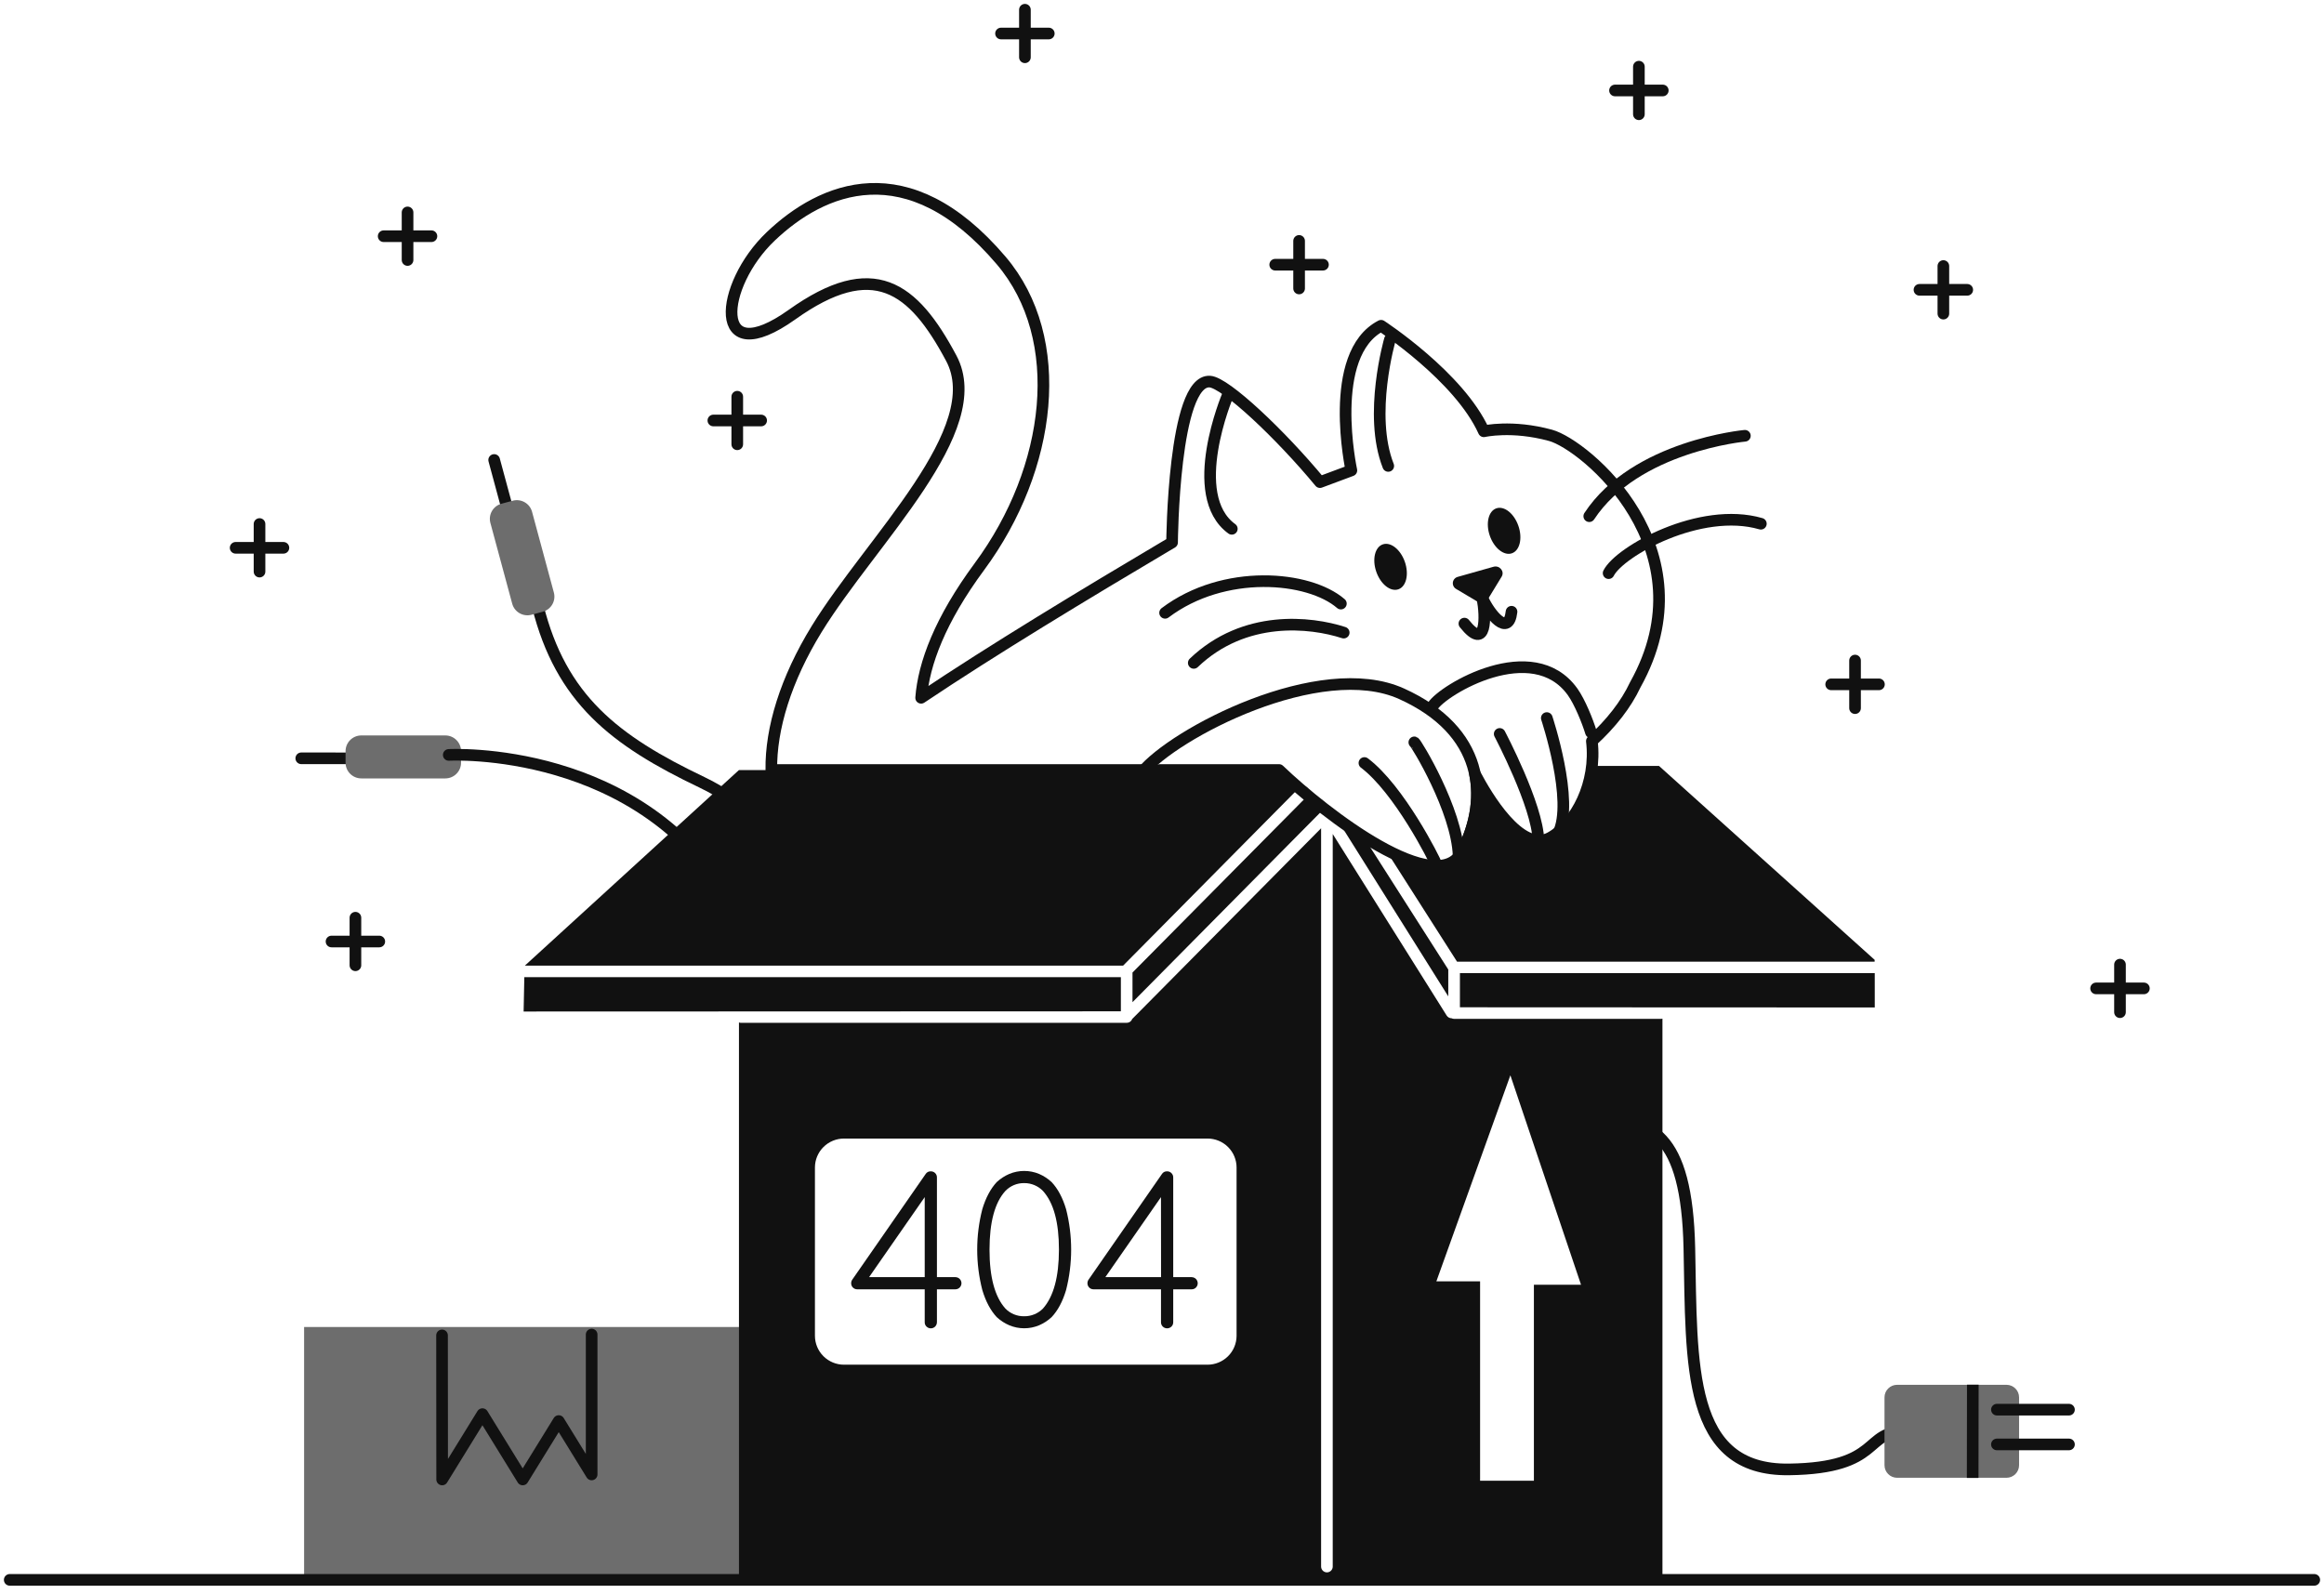 <svg width="239" height="164" viewBox="0 0 239 164" fill="none" xmlns="http://www.w3.org/2000/svg">
<path d="M79.02 162.339H31.274V136.492H77.592" fill="#6D6D6D"/>
<path d="M45.459 137.354L45.471 152.173L49.613 145.453L53.755 152.173L57.46 146.164L60.845 151.656V137.269" stroke="#111111" stroke-width="1.197" stroke-linecap="round" stroke-linejoin="round"/>
<path d="M52.234 52.542L50.82 47.312" stroke="#111111" stroke-width="1.197" stroke-linecap="round" stroke-linejoin="round"/>
<path d="M79.75 95.424C80.099 91.689 81.186 84.765 72.186 80.466C63.186 76.168 57.696 71.895 55.297 62.331" stroke="#111111" stroke-width="1.197" stroke-linecap="round" stroke-linejoin="round"/>
<path d="M56.959 60.944L54.716 52.64C54.484 51.779 53.594 51.269 52.73 51.501L51.576 51.81C50.711 52.041 50.199 52.928 50.432 53.789L52.675 62.092C52.907 62.954 53.797 63.464 54.662 63.232L55.815 62.923C56.68 62.691 57.192 61.805 56.959 60.944Z" fill="#6D6D6D"/>
<path d="M36.419 78.001L30.983 77.997" stroke="#111111" stroke-width="1.197" stroke-linecap="round" stroke-linejoin="round"/>
<path d="M45.792 75.645H37.159C36.264 75.645 35.538 76.369 35.538 77.26V78.45C35.538 79.342 36.264 80.065 37.159 80.065H45.792C46.688 80.065 47.414 79.342 47.414 78.45V77.26C47.414 76.369 46.688 75.645 45.792 75.645Z" fill="#6D6D6D"/>
<path d="M46.151 77.648C46.151 77.648 66.132 76.528 75.466 93.243" stroke="#111111" stroke-width="1.197" stroke-linecap="round" stroke-linejoin="round"/>
<path d="M164.305 115.127C169.668 115.127 173.479 116.374 173.734 128.394C173.989 140.413 173.455 151.278 183.984 151.139C193.714 151.01 191.553 147.089 196.05 147.262" stroke="#111111" stroke-width="1.197" stroke-linecap="round" stroke-linejoin="round"/>
<path d="M206.344 142.437H195.1C194.383 142.437 193.802 143.016 193.802 143.731V150.707C193.802 151.421 194.383 152 195.1 152H206.344C207.061 152 207.642 151.421 207.642 150.707V143.731C207.642 143.016 207.061 142.437 206.344 142.437Z" fill="#6D6D6D"/>
<path d="M202.884 142.423L202.87 152.015" stroke="#111111" stroke-width="1.197" stroke-linejoin="round"/>
<path d="M205.363 144.993H212.773" stroke="#111111" stroke-width="1.197" stroke-linecap="round" stroke-linejoin="round"/>
<path d="M205.363 148.569H212.773" stroke="#111111" stroke-width="1.197" stroke-linecap="round" stroke-linejoin="round"/>
<path d="M168.543 6.858V11.752" stroke="#111111" stroke-width="1.197" stroke-linecap="round" stroke-linejoin="round"/>
<path d="M171 9.305H166.088" stroke="#111111" stroke-width="1.197" stroke-linecap="round" stroke-linejoin="round"/>
<path d="M133.6 24.779V29.671" stroke="#111111" stroke-width="1.197" stroke-linecap="round" stroke-linejoin="round"/>
<path d="M136.055 27.226H131.143" stroke="#111111" stroke-width="1.197" stroke-linecap="round" stroke-linejoin="round"/>
<path d="M105.402 1V5.892" stroke="#111111" stroke-width="1.197" stroke-linecap="round" stroke-linejoin="round"/>
<path d="M107.857 3.447H102.945" stroke="#111111" stroke-width="1.197" stroke-linecap="round" stroke-linejoin="round"/>
<path d="M75.82 40.805V45.697" stroke="#111111" stroke-width="1.197" stroke-linecap="round" stroke-linejoin="round"/>
<path d="M78.276 43.25H73.362" stroke="#111111" stroke-width="1.197" stroke-linecap="round" stroke-linejoin="round"/>
<path d="M41.913 21.849V26.743" stroke="#111111" stroke-width="1.197" stroke-linecap="round" stroke-linejoin="round"/>
<path d="M44.368 24.296H39.456" stroke="#111111" stroke-width="1.197" stroke-linecap="round" stroke-linejoin="round"/>
<path d="M36.551 94.393V99.285" stroke="#111111" stroke-width="1.197" stroke-linecap="round" stroke-linejoin="round"/>
<path d="M39.006 96.84H34.094" stroke="#111111" stroke-width="1.197" stroke-linecap="round" stroke-linejoin="round"/>
<path d="M26.69 53.899V58.793" stroke="#111111" stroke-width="1.197" stroke-linecap="round" stroke-linejoin="round"/>
<path d="M29.146 56.346H24.233" stroke="#111111" stroke-width="1.197" stroke-linecap="round" stroke-linejoin="round"/>
<path d="M190.773 67.942V72.837" stroke="#111111" stroke-width="1.197" stroke-linecap="round" stroke-linejoin="round"/>
<path d="M193.23 70.39H188.318" stroke="#111111" stroke-width="1.197" stroke-linecap="round" stroke-linejoin="round"/>
<path d="M199.856 27.363V32.257" stroke="#111111" stroke-width="1.197" stroke-linecap="round" stroke-linejoin="round"/>
<path d="M202.311 29.81H197.399" stroke="#111111" stroke-width="1.197" stroke-linecap="round" stroke-linejoin="round"/>
<path d="M218.02 99.218V104.11" stroke="#111111" stroke-width="1.197" stroke-linecap="round" stroke-linejoin="round"/>
<path d="M220.477 101.663H215.563" stroke="#111111" stroke-width="1.197" stroke-linecap="round" stroke-linejoin="round"/>
<path d="M108.152 121.588C107.773 121.237 107.336 120.952 106.862 120.746C106.376 120.544 105.856 120.44 105.33 120.44C104.804 120.44 104.284 120.544 103.798 120.746C103.321 120.95 102.882 121.235 102.502 121.588C101.867 122.276 101.373 123.203 101.022 124.369C100.32 127.099 100.32 129.962 101.022 132.692C101.373 133.863 101.867 134.79 102.502 135.473C102.881 135.827 103.32 136.113 103.798 136.315C104.283 136.518 104.804 136.623 105.33 136.623C105.856 136.623 106.377 136.518 106.862 136.315C107.337 136.111 107.774 135.826 108.152 135.473C108.794 134.787 109.288 133.86 109.635 132.692C110.332 129.961 110.332 127.1 109.635 124.369C109.288 123.203 108.794 122.276 108.152 121.588ZM107.26 134.591C107.009 134.847 106.708 135.05 106.375 135.186C106.043 135.323 105.686 135.391 105.326 135.386C104.966 135.393 104.608 135.326 104.276 135.189C103.943 135.053 103.642 134.849 103.392 134.591C102.304 133.375 101.761 131.355 101.762 128.529C101.764 125.703 102.307 123.692 103.392 122.498C103.641 122.238 103.941 122.032 104.274 121.893C104.607 121.753 104.965 121.684 105.326 121.69C105.687 121.687 106.044 121.757 106.377 121.896C106.709 122.035 107.01 122.24 107.26 122.498C108.356 123.714 108.903 125.724 108.902 128.529C108.9 131.333 108.353 133.354 107.26 134.591Z" fill="#111111"/>
<path d="M170.824 104.797H149.54C149.451 104.796 149.363 104.775 149.283 104.736C149.181 104.736 149.082 104.71 148.993 104.661C148.905 104.612 148.83 104.541 148.776 104.456L137.058 85.784V161.133C137.058 161.291 136.995 161.442 136.883 161.554C136.771 161.666 136.619 161.729 136.46 161.729C136.301 161.729 136.149 161.666 136.037 161.554C135.925 161.442 135.862 161.291 135.862 161.133V85.192L116.438 104.807C116.397 104.923 116.321 105.023 116.221 105.094C116.12 105.165 116.001 105.204 115.877 105.205H76.194C76.126 105.204 76.058 105.191 75.995 105.167V163H170.966V104.778C170.92 104.79 170.872 104.797 170.824 104.797ZM127.169 137.39C127.169 138.18 126.854 138.938 126.293 139.497C125.732 140.055 124.971 140.369 124.177 140.369H86.8C86.006 140.369 85.245 140.055 84.684 139.497C84.123 138.938 83.808 138.18 83.808 137.39V120.087C83.808 119.296 84.123 118.538 84.684 117.98C85.245 117.421 86.006 117.107 86.8 117.107H124.177C124.971 117.107 125.732 117.421 126.293 117.98C126.854 118.538 127.169 119.296 127.169 120.087V137.39ZM157.746 132.142V152.301H152.212V131.796H147.715L155.327 110.602L162.592 132.142H157.746Z" fill="#111111"/>
<path d="M98.248 131.363H96.354V121.106C96.355 121.023 96.34 120.941 96.308 120.865C96.277 120.788 96.231 120.719 96.172 120.661C96.114 120.602 96.044 120.556 95.967 120.525C95.891 120.494 95.808 120.479 95.726 120.48C95.625 120.474 95.525 120.494 95.434 120.538C95.344 120.582 95.266 120.649 95.209 120.732L87.645 131.625C87.571 131.732 87.531 131.859 87.534 131.989C87.531 132.072 87.546 132.154 87.577 132.23C87.608 132.307 87.655 132.376 87.715 132.434C87.773 132.492 87.843 132.538 87.92 132.57C87.996 132.601 88.079 132.616 88.162 132.615H95.098V136.003C95.096 136.086 95.112 136.168 95.143 136.245C95.175 136.321 95.222 136.39 95.281 136.448C95.369 136.536 95.481 136.596 95.603 136.62C95.726 136.644 95.852 136.632 95.967 136.584C96.082 136.536 96.18 136.456 96.249 136.352C96.318 136.249 96.355 136.127 96.354 136.003V132.615H98.248C98.415 132.615 98.575 132.549 98.693 132.431C98.81 132.314 98.877 132.155 98.877 131.989C98.877 131.823 98.81 131.664 98.693 131.546C98.575 131.429 98.415 131.363 98.248 131.363ZM95.098 131.363H89.376L95.098 123.132V131.363Z" fill="#111111"/>
<path d="M122.552 131.363H120.654V121.106C120.655 121.023 120.64 120.941 120.608 120.864C120.576 120.788 120.53 120.718 120.47 120.661C120.413 120.602 120.343 120.555 120.267 120.524C120.19 120.493 120.108 120.478 120.025 120.48C119.925 120.474 119.824 120.494 119.734 120.538C119.643 120.582 119.566 120.649 119.509 120.732L111.943 131.625C111.87 131.732 111.831 131.859 111.833 131.989C111.832 132.071 111.848 132.153 111.879 132.229C111.91 132.305 111.956 132.375 112.014 132.433C112.072 132.491 112.142 132.537 112.218 132.569C112.295 132.6 112.377 132.615 112.459 132.615H119.397V136.003C119.396 136.086 119.411 136.168 119.443 136.245C119.475 136.321 119.521 136.39 119.581 136.448C119.7 136.564 119.859 136.629 120.025 136.629C120.192 136.629 120.351 136.564 120.47 136.448C120.53 136.39 120.576 136.321 120.608 136.245C120.64 136.168 120.655 136.086 120.654 136.003V132.615H122.546C122.629 132.616 122.711 132.601 122.788 132.57C122.865 132.538 122.934 132.492 122.993 132.434C123.081 132.346 123.141 132.234 123.165 132.112C123.189 131.991 123.176 131.865 123.128 131.75C123.081 131.635 123 131.538 122.896 131.469C122.792 131.4 122.671 131.363 122.546 131.363H122.552ZM119.403 131.363H113.674L119.395 123.132L119.403 131.363Z" fill="#111111"/>
<path d="M115.271 104.021V100.507H53.921L53.849 104.042L115.271 104.021Z" fill="#111111"/>
<path d="M192.803 100.094H150.138V103.607L192.801 103.625L192.799 100.102" fill="#111111"/>
<path d="M192.791 98.729L170.609 78.778H163.671C163.671 78.778 164.162 85.573 158.05 86.525C156.751 86.783 153.523 84.658 151.965 80.349C151.889 79.765 153.206 88.879 147.901 89.338C140.865 89.395 131.409 79.207 131.409 79.207H75.993L53.973 99.325H115.497L133.616 81.021C133.729 80.915 133.879 80.856 134.034 80.858C134.189 80.859 134.337 80.921 134.448 81.029C134.558 81.138 134.622 81.285 134.626 81.439C134.629 81.593 134.573 81.743 134.468 81.857L116.466 100.032V103.081L135.852 83.496C135.931 83.418 136.029 83.363 136.137 83.337L136.193 83.293C136.327 83.21 136.489 83.183 136.644 83.218C136.798 83.253 136.932 83.348 137.017 83.482L148.94 102.483V99.722L140.943 87.19C140.858 87.057 140.83 86.895 140.864 86.741C140.899 86.586 140.994 86.452 141.128 86.367C141.262 86.282 141.424 86.254 141.579 86.288C141.734 86.323 141.869 86.417 141.954 86.551L149.841 98.912H192.787" fill="#111111"/>
<path d="M135.935 83.647C135.986 83.557 136.06 83.481 136.15 83.428C136.239 83.374 136.341 83.345 136.445 83.343C136.345 83.317 136.239 83.317 136.139 83.343C136.041 83.421 135.97 83.527 135.935 83.647Z" fill="#111111"/>
<path d="M159.461 44.779C155.473 43.689 152.599 44.362 152.599 44.362C150.063 38.735 142.03 33.507 142.03 33.507C136.38 36.437 138.975 48.385 138.975 48.385L135.746 49.59C131.71 44.708 126.058 39.367 124.429 39.251C120.666 38.985 120.536 55.794 120.536 55.794C111.38 61.219 102.016 66.888 94.729 71.772C94.998 68.282 96.667 63.773 100.735 58.265C108.174 48.184 109.817 34.852 102.955 26.789C93.325 15.467 84.502 19.32 79.255 24.32C73.949 29.373 73.141 38.276 81.449 32.361C89.807 26.402 93.905 29.488 97.826 36.842C101.746 44.195 89.637 55.514 83.988 64.699C80.819 69.851 79.257 74.942 79.325 79.199H117.654C117.577 79.287 117.501 79.372 117.433 79.457L119.333 79.199H131.536C136.408 83.869 147.829 92.571 150.38 87.556C151.666 85.031 152.228 82.262 151.694 79.634C152.825 81.785 156.362 87.864 159.437 86.161C162.102 84.688 164.224 80.56 163.707 76.23C165.689 74.408 167.215 72.469 168.17 70.435C175.954 56.483 163.001 45.751 159.461 44.779Z" stroke="#111111" stroke-width="1.197" stroke-linecap="round" stroke-linejoin="round"/>
<path d="M163.44 53.094C168.198 45.856 179.443 44.823 179.443 44.823" stroke="#111111" stroke-width="1.197" stroke-linecap="round" stroke-linejoin="round"/>
<path d="M165.43 58.952C166.555 56.712 174.859 52.059 181.087 53.869" stroke="#111111" stroke-width="1.197" stroke-linecap="round" stroke-linejoin="round"/>
<path d="M138.187 65.069C134.783 63.96 127.976 63.199 122.767 68.183" stroke="#111111" stroke-width="1.197" stroke-linecap="round" stroke-linejoin="round"/>
<path d="M137.896 62.084C134.609 59.24 125.872 58.463 119.818 63.032" stroke="#111111" stroke-width="1.197" stroke-linecap="round" stroke-linejoin="round"/>
<path d="M126.247 40.688C126.247 40.688 121.922 50.939 126.68 54.393" stroke="#111111" stroke-width="1.197" stroke-linecap="round" stroke-linejoin="round"/>
<path d="M142.941 34.915C142.941 34.915 140.692 42.662 142.768 47.924" stroke="#111111" stroke-width="1.197" stroke-linecap="round" stroke-linejoin="round"/>
<path d="M143.805 60.615C144.617 60.337 144.918 59.077 144.478 57.799C144.037 56.522 143.021 55.712 142.209 55.991C141.396 56.269 141.095 57.53 141.536 58.807C141.976 60.084 142.992 60.894 143.805 60.615Z" fill="#111111"/>
<path d="M155.48 56.911C156.293 56.633 156.594 55.372 156.153 54.095C155.713 52.818 154.697 52.008 153.884 52.286C153.072 52.564 152.771 53.825 153.211 55.102C153.652 56.379 154.668 57.189 155.48 56.911Z" fill="#111111"/>
<path d="M154.432 59.308L152.996 61.665C152.891 61.829 152.725 61.946 152.535 61.99C152.344 62.034 152.144 62.002 151.977 61.902L149.753 60.58C149.635 60.513 149.539 60.413 149.478 60.291C149.418 60.169 149.396 60.033 149.414 59.898C149.432 59.764 149.491 59.638 149.582 59.537C149.673 59.436 149.793 59.365 149.925 59.332L153.584 58.297C154.216 58.116 154.755 58.766 154.432 59.308Z" fill="#111111"/>
<path d="M150.599 64.142C152.89 67.037 152.817 63.43 152.454 61.531C153.192 63.182 155.144 65.577 155.445 62.922" stroke="#111111" stroke-width="1.197" stroke-linecap="round" stroke-linejoin="round"/>
<path d="M147.741 88.978C147.51 88.346 143.892 81.18 140.317 78.48" stroke="#111111" stroke-width="1.197" stroke-linecap="round" stroke-linejoin="round"/>
<path d="M145.45 76.355C145.621 76.412 149.837 83.307 150.005 88.015" stroke="#111111" stroke-width="1.197" stroke-linecap="round" stroke-linejoin="round"/>
<path d="M117.425 79.461C120.711 75.411 135.772 67.571 144.148 71.363C152.523 75.155 153.229 81.96 150.376 87.56" stroke="#111111" stroke-width="1.197" stroke-linecap="round" stroke-linejoin="round"/>
<path d="M154.229 75.489C154.229 75.489 158.121 82.854 158.207 86.43" stroke="#111111" stroke-width="1.197" stroke-linecap="round" stroke-linejoin="round"/>
<path d="M159.073 73.858C159.073 73.858 161.926 82.429 160.241 85.746" stroke="#111111" stroke-width="1.197" stroke-linecap="round" stroke-linejoin="round"/>
<path d="M147.346 72.622C148.397 70.94 157.635 65.442 161.727 71.162C162.471 72.201 163.282 74.225 163.613 75.322" stroke="#111111" stroke-width="1.197" stroke-linecap="round" stroke-linejoin="round"/>
<path d="M1 162.499H238" stroke="#111111" stroke-width="1.197" stroke-linecap="round" stroke-linejoin="round"/>
</svg>

